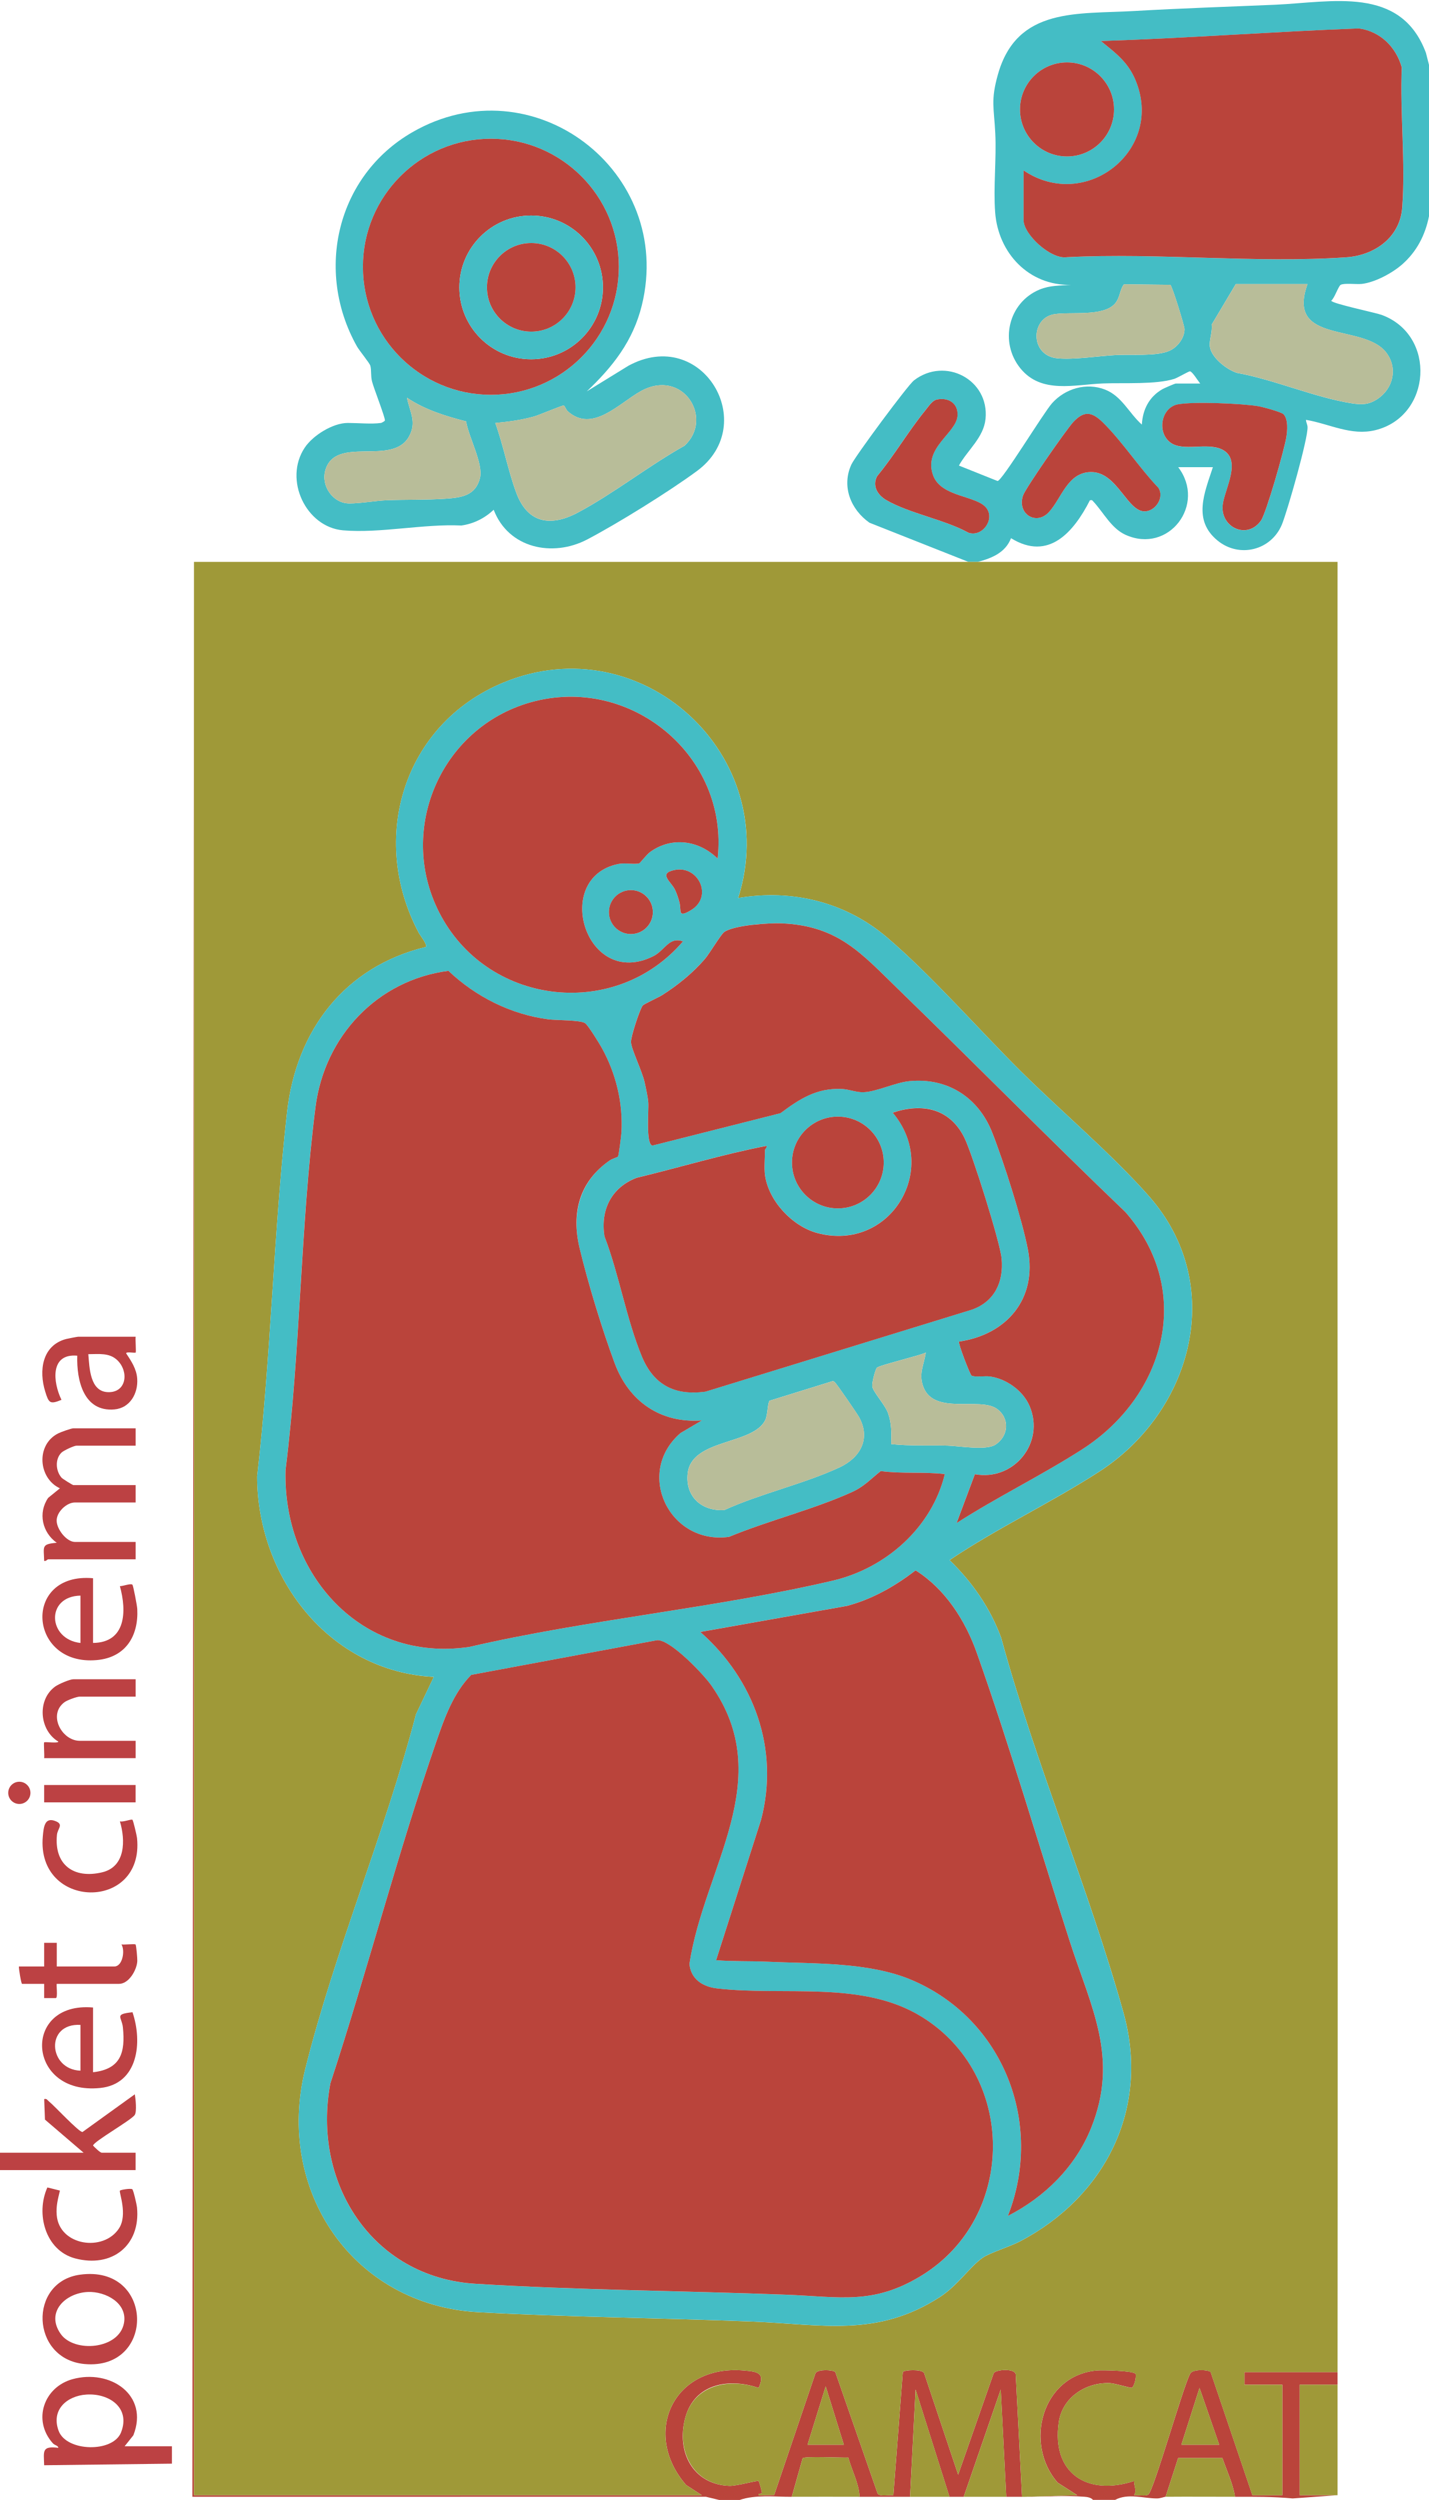 <?xml version="1.0" encoding="UTF-8"?>
<svg id="Layer_1" data-name="Layer 1" xmlns="http://www.w3.org/2000/svg" viewBox="0 0 434.64 760.08">
  <defs>
    <style>
      .cls-1 {
        fill: #b8bd99;
      }

      .cls-2 {
        fill: #44bdc5;
      }

      .cls-3 {
        fill: #9f9938;
      }

      .cls-4 {
        fill: #ba443b;
      }

      .cls-5 {
        fill: #bc4143;
      }
    </style>
  </defs>
  <path class="cls-2" d="M434.64,19.67v46.07c-1.15,5.75-3.73,10.76-8.15,14.64-3.03,2.66-8.27,5.48-12.29,5.94-1.6.18-5.43-.32-6.43.29-.72.43-1.84,4.01-2.86,4.81.05.84,13.51,3.65,15.33,4.32,16.81,6.18,15.18,30.84-1.9,35.04-7.42,1.82-13.92-1.92-21.12-3.13.02.74.44,1.41.48,2.16.2,3.41-6.14,25.62-7.79,29.64-3.23,7.86-12.93,10.33-19.57,4.91-7.64-6.24-4-14.49-1.43-22.32h-10.55c8.61,11.32-2.87,26.49-16.01,20.57-4.37-1.97-6.71-6.83-9.86-10.19-.38-.4-.33-.44-.99-.3-4.9,9.58-12.51,18.6-23.99,11.51-1.7,4.41-5.86,6.09-10.09,7.2-.96,0-1.92,0-2.88,0l-30.08-11.9c-5.72-4.02-8.55-11.06-5.51-17.69,1.16-2.53,17.15-24.13,19.04-25.59,9.49-7.29,22.95-.21,21.77,11.7-.57,5.71-5.48,9.49-8.1,14.2l11.76,4.7c1.44-.12,13.94-20.7,16.55-23.63,3.99-4.48,10.44-6.4,16.14-4.17,5.12,2,7.26,7.14,11.19,10.64.26-4.6,2.22-8.45,6.27-10.77.54-.31,3.78-1.71,4.05-1.71h7.44c-.63-.7-2.4-3.65-3.11-3.71-.43-.03-3.71,1.95-4.78,2.29-5.46,1.76-15.55,1.16-21.63,1.39-8.74.34-18.78,3.25-25.15-4.55-6.49-7.95-3.75-19.98,5.75-23.97,3.2-1.34,6.2-1.18,9.59-1.45-12.78.27-22.12-9.63-23.05-22.05-.58-7.73.43-16.2.04-24.03s-1.43-9.97.8-17.88c5.79-20.58,24.19-18.29,41.62-19.31,14.23-.83,28.46-1.28,42.71-1.9,17.16-.75,38.21-5.91,45.85,14.61l.93,3.63ZM311.35,51.82v15.12c0,4.37,8.32,12.03,13.2,11.27,27.73-1.43,57.42,1.93,84.93.03,8.61-.6,16.34-6.01,17.03-15.11,1.03-13.69-.72-28.78-.13-42.61-1.72-6.22-6.6-10.99-13.08-11.87-26.22,1.01-52.32,2.97-78.43,3.84,4.44,3.63,8.17,6.31,10.49,11.82,8.99,21.35-15.2,40.28-33.99,27.52ZM338.84,33.27c0-7.9-6.4-14.3-14.3-14.3s-14.3,6.4-14.3,14.3,6.4,14.3,14.3,14.3,14.3-6.4,14.3-14.3ZM339,92.44c-3.62,3.85-13.28,2.31-18.27,3.08-7.31,1.12-7.56,12.6.9,13.43,4.94.49,12.6-.71,17.75-1,4.52-.26,12.52.48,16.42-1.34,2.38-1.11,4.49-3.84,4.48-6.56,0-.92-3.72-13.06-4.31-13.45l-14.11-.16c-1.35,1.7-1.14,4.17-2.87,6.01ZM397.7,86.37h-21.83l-7.34,12.33c.31,2.06-.78,4.75-.57,6.57.39,3.44,5.15,7.11,8.25,8.1,11.34,2.05,23.71,7.49,34.89,9.25,3.09.49,5.22.45,7.86-1.3,4.79-3.17,6.28-9.34,2.72-14.07-6.85-9.12-30.67-2.36-23.99-20.87ZM284.82,121.51c-1.31.3-2.52,2.19-3.42,3.3-5.18,6.36-9.38,13.6-14.61,19.94-1.58,2.9.08,5.72,2.69,7.25,6.93,4.06,17.77,5.95,25.06,9.96,4.11,1.43,8.08-3.91,5.51-7.43-2.89-3.96-13.87-3.23-16.3-10.09-2.95-8.36,7.06-12.68,7.46-18,.29-3.84-2.83-5.76-6.41-4.93ZM358.23,122.95c-5.1,1.04-6.4,8.52-2.24,11.62,3.82,2.84,11.08-.13,15.66,2.09,6.27,3.04.84,12.04.26,16.78-.85,6.87,7.38,10.81,11.6,4.88,1.67-2.35,7.17-21.77,7.73-25.37.31-2,.61-5.34-.79-6.93-.65-.74-6.21-2.23-7.6-2.47-4.89-.87-20.05-1.51-24.62-.58ZM326.44,128.32c-2.06,2.21-14.57,20.16-15.3,22.38-1.83,5.56,4.04,9.19,7.88,5.01s5.66-12.1,12.77-12.18c8.15-.1,11.11,12.49,16.69,11.94,3.16-.31,5.68-4.33,3.84-7.15-5.72-5.99-10.72-13.68-16.5-19.49-3.3-3.32-5.73-4.42-9.39-.5Z"/>
  <path class="cls-4" d="M59.01,170.83v587.81h154.47l-4.8-3.11c-13.53-15.57-4.05-36.66,17.53-34.81,4.19.36,6.63.71,4.52,5.29-9.13-3.09-19.51-1.27-22.31,9.11s2.35,20.27,13.44,20.68c2.18.08,8.51-1.73,8.87-1.46.15.11,1.06,3.28,1.01,3.55-.08.54-1.21-.04-1,.76l4.73-.06,12.58-37.08c.82-1.22,5.08-1.03,6-.33l12.9,37c.81.97,3.5.28,4.77.48l2.88-37.47c.46-.66,5.75-.94,6.47.31l10.36,30.91,10.83-30.91c.81-1.13,6.51-1.48,6.68.44l1.92,37.19c-1.6,0-3.2,0-4.8,0l-1.68-32.63-11.27,32.63c-1.44,0-2.88,0-4.32,0l-10.31-32.63-1.68,32.63c-5.11,0-10.24,0-15.35,0-.2-4.1-2.36-7.99-3.43-11.93-1.9.11-13.4-.49-13.9.22l-3.3,11.71c-5.11.03-11.09-.71-15.83.96h-6.24l-4.06-.98-156.18.02.48-588.3ZM256.66,743.29l-5.52-17.76-5.52,17.76h11.03Z"/>
  <path class="cls-4" d="M311.83,759.12l15.83-.48-5.99-3.84c-10.25-11.79-4.86-32.61,11.97-34.08,1.72-.15,10.91.05,11.73,1.01.39.46-.31,4.02-1.2,4.25-.33.08-5.18-1.38-6.66-1.43-7.32-.23-14.39,4.36-15.48,11.91-2.25,15.61,8.76,22.52,22.9,17.87-.04,1.57.93,2.85,0,4.32,1.15-.17,3.44.38,4.34-.22,1.62-1.08,10.5-32.55,12.72-36.71.7-1.48,5.46-1.3,6.23-.52l12.7,37.44h9.11v-33.59h-11.51v-3.84s28.3,0,28.3,0c0,1.28,0,2.56,0,3.84h-11.51v33.59h11.51l-13.66.99c-5.81-.56-11.8-.51-17.53-.51-.6-3.99-2.52-7.93-3.82-11.78h-13.47s-3.82,11.78-3.82,11.78c-.46,0-1.54.51-2.63.51-4.03,0-8.86-1.67-12.72.44h-6.72c-.66-.73-1.71-.89-2.64-.96-5.63-.43-12.23.02-17.99,0ZM359.32,743.29h11.51l-5.99-17.28-5.52,17.28Z"/>
  <path class="cls-5" d="M0,654.51h25.43s-11.76-10.07-11.76-10.07l-.23-6.24c.83-.22.96.35,1.44.71,1.51,1.16,9.18,9.46,10.22,9.3l15.91-11.46c.24,1.37.63,5.2,0,6.24-.97,1.59-12.7,8.19-12.7,9.36.45.5,2.15,2.16,2.63,2.16h10.31v5.28s-41.26,0-41.26,0v-5.28Z"/>
  <path class="cls-3" d="M294.56,170.83c.96,0,1.92,0,2.88,0,36.45.01,72.93,0,109.38,0-.13,183.45.17,366.93,0,550.39h-28.31s0,3.84,0,3.84h11.51v33.59h-9.11l-12.7-37.44c-.77-.78-5.52-.96-6.23.52-2.22,4.16-11.1,35.63-12.72,36.71-.9.6-3.19.05-4.34.22.93-1.47-.04-2.75,0-4.32-14.14,4.65-25.15-2.26-22.9-17.87,1.09-7.55,8.16-12.14,15.48-11.91,1.49.05,6.33,1.51,6.66,1.43.89-.23,1.59-3.79,1.2-4.25-.83-.96-10.01-1.16-11.73-1.01-16.84,1.47-22.22,22.29-11.97,34.08l5.99,3.84-15.83.48c-.32,0-.64,0-.96,0l-1.92-37.19c-.17-1.92-5.87-1.57-6.68-.44l-10.83,30.91-10.36-30.91c-.72-1.26-6-.98-6.47-.31l-2.88,37.47c-1.27-.2-3.96.49-4.77-.48l-12.9-37c-.92-.71-5.18-.89-6,.33l-12.58,37.08-4.73.06c-.22-.8.92-.22,1-.76.04-.28-.87-3.44-1.01-3.55-.36-.27-6.7,1.54-8.87,1.46-11.09-.4-16.16-10.62-13.44-20.68s13.18-12.19,22.31-9.11c2.11-4.57-.34-4.93-4.52-5.29-21.58-1.85-31.07,19.24-17.53,34.81l4.8,3.11H59.01V170.83c78.51.02,157.04-.02,235.55,0ZM224.52,273.03c13.71-43.16-29.3-82.99-71.47-65.48-30.37,12.61-40.91,47.4-25.69,76.05.45.85,2.73,3.66,2.17,4.31-24.73,6.01-39.41,25.33-42.21,50.15-4.15,36.78-4.84,74.06-9.11,110.85.05,30.69,21.86,59.3,53.73,60.94l-5.42,11.37c-9.4,35.96-24.73,71.99-33.68,107.87-9.17,36.75,14.37,71.83,52.75,73.92,27.57,1.5,55.42,1.74,83.03,2.83,21.32.84,38.05,4.96,57.27-7.46,5.4-3.49,9.11-9.23,13.01-11.94,2.16-1.5,8.27-3.36,11.34-4.97,25.99-13.63,39.6-40.45,31.47-69.55-10.62-37.99-26.76-75.73-37.19-113.95-3.31-9.06-8.82-16.97-15.7-23.63,14.49-9.75,30.88-17.43,45.53-26.91,28.42-18.38,38.81-56.82,15.16-83.7-11.17-12.7-26.65-25.77-38.88-37.89-13.05-12.94-27.08-29.07-40.78-40.79-12.65-10.81-28.95-14.8-45.32-12.01Z"/>
  <path class="cls-2" d="M115.86,128.6c.16-.02,1.18-.52,1.21-.77.09-.95-3.4-9.81-3.92-11.87-.43-1.71-.14-3.47-.51-4.77-.23-.83-3.36-4.58-4.12-5.95-12.82-22.94-6.07-51.76,16.85-65.01,36.56-21.13,79.86,11.77,69.85,52.59-2.67,10.86-8.83,18.67-16.75,26.18l12.62-7.77c22.45-12.25,40.19,17.74,20.92,31.96-8.45,6.23-24.08,15.94-33.39,20.82-10.58,5.54-24.01,2.67-28.46-9.02-2.72,2.57-6.08,4.26-9.83,4.79-11.46-.56-24.75,2.43-35.99,1.46s-18.15-15.37-11.66-25.13c2.5-3.75,8.57-7.52,13.11-7.52,2.91,0,7.42.41,10.07,0ZM188.22,81.11c0-21.5-17.43-38.93-38.92-38.93s-38.92,17.43-38.92,38.93,17.43,38.93,38.92,38.93,38.92-17.43,38.92-38.93ZM150.64,128.6c2.47,6.82,3.88,14.46,6.38,21.21,3.44,9.31,10.44,10.45,18.72,6.05,10.92-5.81,21.56-14.24,32.45-20.33,9.05-8.31-.45-23.68-13.26-16.62-6.59,3.63-14.76,12.87-22.25,6.12-.51-.46-.9-1.69-1.23-1.74-.48-.08-7.49,2.92-9.09,3.36-3.87,1.07-7.73,1.58-11.72,1.96ZM123.78,120.92c.86,4.44,3.09,7.41.58,11.86-5.08,9-22.22-.44-25.39,10.11-1.44,4.78,2.25,10.17,7.29,10.18,3.45,0,7.98-.85,11.5-.98,5.79-.23,12.01-.05,17.77-.46,4.81-.34,9.14-.9,10.47-6.33,1.05-4.27-3.52-12.58-4.23-17.18-6.31-1.63-12.53-3.54-17.99-7.2Z"/>
  <path class="cls-5" d="M41.26,434.26v5.28h-17.99c-.76,0-3.92,1.47-4.59,2.13-1.99,1.99-1.74,5.52.02,7.58.34.4,3.4,2.28,3.61,2.28h18.95v5.28h-18.47c-2.51,0-5.57,2.87-5.56,5.52s3.05,6.48,5.56,6.48h18.47v5.28H14.63c-.15,0-.68.66-1.2.48-.09-4.41-.96-5.08,3.83-5.51-4.39-3.09-5.77-9.06-2.61-13.65l3.57-2.9c-6.61-3.07-7.33-13.21-.59-16.67.79-.41,4-1.57,4.67-1.57h18.95Z"/>
  <path class="cls-5" d="M52.29,743.77v5.28s-38.86.48-38.86.48c-.12-4.33-.79-5.91,4.32-5.29-.08-.75-1.1-.73-1.7-1.41-6.22-6.98-2.74-17.05,6.01-19.47,11.38-3.14,23.36,4.74,18.5,17.07l-2.66,3.34h14.39ZM26.3,728.04c-6.03.39-10.85,4.72-8.45,11.07s16.51,6.65,18.96.45c2.98-7.51-3.64-11.97-10.52-11.52Z"/>
  <path class="cls-5" d="M24.35,691.59c22.64-3.11,23.13,29.16,1.37,27.17-16.4-1.51-17.18-25-1.37-27.17ZM26.78,696.85c-6.83.26-13.05,6.12-8.28,12.81,4.09,5.73,17.68,4.68,19.2-3.31,1.17-6.15-5.62-9.7-10.92-9.5Z"/>
  <path class="cls-5" d="M28.3,479.85v19.67c10.02-.12,10.3-9.63,8.16-17.27.85.05,3.28-.91,3.8-.45.29.25,1.44,6.44,1.49,7.38.43,8.32-3.61,14.77-12.31,15.55-20.94,1.9-22.74-26.8-1.14-24.89ZM24.47,485.13c-10.59.21-10.02,13.25,0,14.4v-14.4Z"/>
  <path class="cls-5" d="M28.3,610.37v19.67c8.41-.93,9.87-5.97,9.08-13.64-.34-3.24-2.78-3.99,2.92-4.6,3.09,9.08,1.77,21.84-9.84,23.03-22.36,2.29-23.95-26.4-2.15-24.47ZM24.47,615.65c-10.78-.6-9.81,13.54,0,13.92v-13.92Z"/>
  <path class="cls-5" d="M41.26,406.43c-.13.81.19,4.62,0,4.8-.22.22-2.9-.36-2.89.24,1.57,2.38,3.15,4.72,3.36,7.68.32,4.49-2.18,8.95-6.93,9.37-9.36.82-11.54-8.84-11.3-16.34-8.35-.75-7.41,8.08-4.8,13.43-3.5,1.42-3.85,1.02-4.94-2.49-1.99-6.39-.98-14.05,6.35-16.01.45-.12,3.4-.69,3.63-.69h17.51ZM26.86,411.71c.36,4.11.46,11.39,5.99,11.56,5.65.17,6.4-6.2,2.9-9.65-2.46-2.43-5.76-1.89-8.89-1.9Z"/>
  <path class="cls-5" d="M41.26,510.56v5.28h-17.03c-.83,0-3.74,1.06-4.57,1.66-5.21,3.78-.86,11.77,4.57,11.77h17.03v5.28H13.43c.13-.81-.19-4.62,0-4.8.25-.25,4.29.38,4.32-.24-5.81-3.42-6.55-12.75-.93-16.76,1.01-.72,4.4-2.19,5.49-2.19h18.95Z"/>
  <path class="cls-5" d="M17.27,590.69v7.2h17.51c2.48,0,3.34-4.8,2.16-6.71.8.15,4.03-.23,4.29.02.21.2.57,4.3.53,5.03-.14,2.76-2.58,6.94-5.54,6.94h-18.95c-.22,0,.38,4.23-.28,4.33h-3.56s0-4.33,0-4.33h-6.72c-.27,0-1.03-4.71-.96-5.28h7.68v-7.2h3.84Z"/>
  <path class="cls-5" d="M36.46,553.75c.87.34,3.43-.74,3.81-.47.26.19,1.33,4.79,1.41,5.56,2.26,22.42-30.67,21.81-28.66-.48.26-2.9.55-6.08,4.01-4.61,2.38,1.02.48,2.21.29,4.11-.9,9.08,5.09,13.48,13.78,11.39,7.12-1.71,7.09-9.78,5.36-15.5Z"/>
  <path class="cls-5" d="M18.23,666.03c-.62,2.62-1.21,4.67-.98,7.46.78,9.33,14.23,11.28,18.94,4.03,2.73-4.19-.06-10.98.28-11.47.2-.29,3.25-.76,3.76-.44.35.23,1.36,4.7,1.44,5.51,1.15,11.66-7.7,18.51-18.86,15.51-9.06-2.43-11.99-13.62-8.4-21.56l3.81.95Z"/>
  <rect class="cls-5" x="13.43" y="542.71" width="27.82" height="5.28"/>
  <circle class="cls-5" cx="5.88" cy="545.1" r="3.38"/>
  <path class="cls-3" d="M406.82,725.05c-.01,11.19,0,22.4,0,33.59h-11.51v-33.59h11.51Z"/>
  <path class="cls-3" d="M375.63,759.12c-7.03,0-14.08-.06-21.11,0l3.82-11.78h13.47c1.29,3.85,3.22,7.79,3.82,11.78Z"/>
  <path class="cls-4" d="M311.35,51.82c18.8,12.76,42.98-6.17,33.99-27.52-2.32-5.51-6.05-8.19-10.49-11.82,26.11-.87,52.21-2.83,78.43-3.84,6.49.87,11.36,5.65,13.08,11.87-.58,13.84,1.17,28.92.13,42.61-.69,9.11-8.42,14.52-17.03,15.11-27.51,1.9-57.19-1.46-84.93-.03-4.88.76-13.2-6.9-13.2-11.27v-15.12Z"/>
  <path class="cls-1" d="M397.7,86.37c-6.69,18.52,17.14,11.75,23.99,20.87,3.56,4.74,2.07,10.9-2.72,14.07-2.64,1.75-4.77,1.79-7.86,1.3-11.18-1.76-23.55-7.19-34.89-9.25-3.11-.99-7.86-4.66-8.25-8.1-.21-1.82.88-4.52.57-6.57l7.34-12.33h21.83Z"/>
  <path class="cls-4" d="M358.23,122.95c4.57-.93,19.74-.28,24.62.58,1.39.25,6.95,1.74,7.6,2.47,1.4,1.6,1.11,4.94.79,6.93-.57,3.61-6.06,23.02-7.73,25.37-4.21,5.93-12.45,1.99-11.6-4.88.58-4.74,6.01-13.75-.26-16.78-4.58-2.22-11.84.75-15.66-2.09-4.16-3.09-2.86-10.58,2.24-11.62Z"/>
  <path class="cls-1" d="M339,92.44c1.73-1.84,1.52-4.31,2.87-6.01l14.11.16c.59.39,4.31,12.54,4.31,13.45,0,2.73-2.11,5.45-4.48,6.56-3.89,1.81-11.9,1.08-16.42,1.34-5.15.29-12.82,1.49-17.75,1-8.46-.83-8.22-12.31-.9-13.43,4.99-.77,14.65.77,18.27-3.08Z"/>
  <circle class="cls-4" cx="324.54" cy="33.27" r="14.3"/>
  <path class="cls-4" d="M284.82,121.51c3.57-.83,6.7,1.09,6.41,4.93-.4,5.31-10.41,9.64-7.46,18,2.42,6.86,13.41,6.13,16.3,10.09,2.57,3.52-1.41,8.86-5.51,7.43-7.29-4.01-18.13-5.9-25.06-9.96-2.61-1.53-4.28-4.35-2.69-7.25,5.23-6.33,9.43-13.58,14.61-19.94.9-1.1,2.1-2.99,3.42-3.3Z"/>
  <path class="cls-4" d="M326.44,128.32c3.66-3.92,6.09-2.81,9.39.5,5.78,5.81,10.78,13.5,16.5,19.49,1.84,2.82-.69,6.85-3.84,7.15-5.58.54-8.54-12.04-16.69-11.94-7.11.09-8.91,7.98-12.77,12.18s-9.72.55-7.88-5.01c.73-2.22,13.24-20.17,15.3-22.38Z"/>
  <path class="cls-3" d="M306.07,759.12c-4.31,0-8.64,0-12.95,0l11.27-32.63,1.68,32.63Z"/>
  <path class="cls-3" d="M240.83,759.12l3.3-11.71c.5-.71,12-.11,13.9-.22,1.07,3.94,3.22,7.83,3.43,11.93-6.87,0-13.76-.04-20.63,0Z"/>
  <path class="cls-3" d="M288.8,759.12c-3.99,0-8,0-11.99,0l1.68-32.63,10.31,32.63Z"/>
  <polygon class="cls-3" points="256.66 743.29 245.62 743.29 251.14 725.53 256.66 743.29"/>
  <polygon class="cls-3" points="359.32 743.29 364.84 726.01 370.84 743.29 359.32 743.29"/>
  <path class="cls-2" d="M224.52,273.03c16.38-2.79,32.67,1.2,45.32,12.01,13.7,11.71,27.72,27.85,40.78,40.79,12.22,12.11,27.7,25.19,38.88,37.89,23.66,26.89,13.27,65.32-15.16,83.7-14.65,9.47-31.04,17.16-45.53,26.91,6.88,6.66,12.39,14.58,15.7,23.63,10.43,38.22,26.56,75.97,37.19,113.95,8.14,29.09-5.47,55.92-31.47,69.55-3.07,1.61-9.17,3.47-11.34,4.97-3.9,2.7-7.62,8.45-13.01,11.94-19.22,12.42-35.95,8.3-57.27,7.46-27.61-1.09-55.46-1.33-83.03-2.83-38.39-2.09-61.92-37.17-52.75-73.92,8.95-35.87,24.28-71.91,33.68-107.87l5.42-11.37c-31.87-1.64-53.68-30.25-53.73-60.94,4.27-36.78,4.96-74.07,9.11-110.85,2.8-24.82,17.48-44.14,42.21-50.15.56-.65-1.72-3.45-2.17-4.31-15.22-28.65-4.68-63.44,25.69-76.05,42.17-17.51,85.17,22.32,71.47,65.48ZM218.27,261.04c3.49-31.19-26.51-56.05-56.85-47.51-27.78,7.81-41.14,39.67-27.18,65.11,15.01,27.34,53.22,31.34,73.48,7.59-4.18-1.56-5.5,2.74-8.96,4.47-20.59,10.36-31.01-23.8-10.74-28.01,2.11-.44,4.87.21,6.41-.2.23-.06,2.23-2.67,3.35-3.48,6.61-4.75,14.85-3.5,20.49,2.03ZM205.2,264.51c-5.1,1.03-1.15,3.48.07,5.94.54,1.09,1.08,2.71,1.38,3.9.67,2.63-.65,4.88,3.54,2.35,6.78-4.08,2.23-13.65-5-12.19ZM198.58,277.31c0-3.69-2.99-6.68-6.68-6.68s-6.68,2.99-6.68,6.68,2.99,6.68,6.68,6.68,6.68-2.99,6.68-6.68ZM273.14,300.7c-11.2-10.87-18.19-19.24-35.43-19.98-3.74-.16-14.55.54-17.47,2.67-.99.72-4.38,6.45-5.8,8.11-3.63,4.25-8.28,8.01-12.98,11.01-1.08.69-5.58,2.74-5.95,3.17-.91,1.07-3.75,9.77-3.6,11.22.24,2.42,3.39,8.71,4.16,12.19.41,1.84.96,4.26,1.1,6.09.18,2.25-.82,12.64,1.25,13.11l38.96-9.85c5.81-4.32,10.96-7.69,18.58-7.37,2.28.1,4.55,1.09,6.67,1,4.05-.17,9.64-2.95,13.94-3.37,11.56-1.14,20.98,4.91,25.19,15.58,3.51,8.89,9.11,26.43,10.88,35.66,2.87,14.93-6.41,25.82-20.95,27.95-.36.42,3.34,10.01,3.8,10.32.84.56,4.09.1,5.49.27,5.01.63,10.16,4.31,12.15,8.96,4.81,11.23-4.83,22.94-16.62,20.77l-5.56,14.84c12.32-7.89,25.83-14.48,38.1-22.35,25.32-16.22,34.3-48.2,13.24-72.19-23.33-22.34-45.99-45.33-69.16-67.82ZM187.96,351.64c.2-.31.99-6.43,1.05-7.35.5-8.96-1.66-17.88-5.98-25.68-.77-1.39-4.05-6.71-5.01-7.47-1.31-1.05-8.8-.9-11.25-1.22-11.43-1.5-22.1-6.87-30.39-14.75-21.66,2.83-37.69,19.9-40.43,41.44-4.6,36.19-4.55,74.04-9.11,110.37-.88,31.5,22.89,58.53,55.79,53.77,36.15-8.38,74.7-11.76,110.67-20.18,16.14-3.78,30.13-16.15,34.06-32.39-6.47-.76-13.05-.03-19.47-.92-3.13,2.45-4.99,4.69-8.85,6.43-11.65,5.26-25.38,8.64-37.29,13.57-18.04,2.55-28.87-19.35-14.77-31.57l6.49-3.82c-12.58.94-22.21-5.79-26.52-17.38-3.72-10.02-8.15-24.53-10.66-34.93s-.17-20.34,9.2-26.78c.6-.41,2.34-.95,2.46-1.14ZM232.67,357.25c-.29-2.16,0-5.36,0-7.68,0-.15.66-.68.48-1.2-13.25,2.56-26.31,6.54-39.47,9.7-7.68,2.9-11.08,9.74-9.83,17.77,4.44,11.61,6.67,25.22,11.39,36.59,3.58,8.64,10.03,11.94,19.33,10.67l81.08-24.95c6.88-2.46,9.67-8.43,9-15.51-.47-4.99-8.93-31.86-11.3-36.68-4.41-8.97-12.78-10.72-21.82-7.68,14.54,17.24-.88,42.47-22.92,36.6-7.61-2.03-14.87-9.77-15.94-17.65ZM268.79,353.45c0-7.71-6.24-13.95-13.95-13.95s-13.95,6.25-13.95,13.95,6.24,13.95,13.95,13.95,13.95-6.25,13.95-13.95ZM281.6,411.23c-1.89.95-14.36,3.9-14.91,4.63s-1.52,4.64-1.39,5.64c.21,1.69,3.89,5.56,4.81,8.18,1.11,3.17,1.04,6.06.94,9.38,5.68.62,11.35.31,17.05.46,3.54.09,11.7,1.57,14.59-.24,4.13-2.58,4.54-8.12.47-10.98-5.13-3.6-18.96,1.95-22.27-6.52-1.57-4.02.1-6.64.71-10.55ZM253.16,419.94l-19.06,5.92c-.65.55-.58,4.33-1.33,5.87-3.75,7.67-22.39,5.61-23.61,16.21-.81,7.09,4.3,11.63,11.16,11.17,11.04-5.02,24.15-7.91,35.02-12.96,6.32-2.94,9.59-8.72,5.94-15.31-.61-1.1-6.74-10.01-7.28-10.5-.31-.27-.33-.43-.85-.4ZM306.56,673.71c11.21-5.72,20.55-14.95,25.31-26.74,8.59-21.31-.05-36.75-6.47-56.65-9.34-28.99-18.16-59.21-28.31-87.81-3.49-9.84-9.66-19.48-18.61-25.06-6.34,4.86-13.08,8.71-20.86,10.8l-44.61,7.92c16.32,14.4,24.11,35.57,18.48,57.1l-13.68,42.7c5.18.43,10.43.22,15.61.46,14.1.66,30.81.02,43.86,5.55,27.89,11.83,40.32,43.59,29.28,71.72ZM199.95,498.68l-56.64,10.56c-5.38,5.47-8.07,12.96-10.56,20.15-11.85,34.24-20.97,69.57-32.26,104.01-5.72,29.95,12.46,59.01,44.12,60.97,31.34,1.94,63.1,2.12,94.55,3.32,16.15.61,26.39,3.21,41.14-5.83,29.03-17.8,28.91-61.12-.19-78.8-18.13-11.02-41.64-6.09-62.03-8.49-4.35-.51-7.96-2.79-8.4-7.44,4.43-29.35,26.83-56.14,6.58-84.79-2.39-3.38-12.28-13.74-16.32-13.65Z"/>
  <path class="cls-4" d="M188.22,81.11c0,21.5-17.43,38.93-38.92,38.93s-38.92-17.43-38.92-38.93,17.43-38.93,38.92-38.93,38.92,17.43,38.92,38.93ZM183.39,87.38c0-12.07-9.78-21.85-21.84-21.85s-21.84,9.78-21.84,21.85,9.78,21.85,21.84,21.85,21.84-9.78,21.84-21.85Z"/>
  <path class="cls-1" d="M150.64,128.6c3.99-.38,7.84-.9,11.72-1.96,1.6-.44,8.61-3.44,9.09-3.36.33.05.72,1.28,1.23,1.74,7.49,6.75,15.66-2.49,22.25-6.12,12.81-7.06,22.31,8.32,13.26,16.62-10.89,6.08-21.53,14.52-32.45,20.33-8.27,4.4-15.28,3.26-18.72-6.05-2.49-6.75-3.91-14.39-6.38-21.21Z"/>
  <path class="cls-1" d="M123.78,120.92c5.46,3.66,11.68,5.56,17.99,7.2.71,4.61,5.28,12.91,4.23,17.18-1.34,5.43-5.66,5.98-10.47,6.33-5.75.41-11.97.24-17.77.46-3.52.14-8.05.99-11.5.98-5.04-.01-8.73-5.4-7.29-10.18,3.17-10.55,20.31-1.11,25.39-10.11,2.51-4.44.29-7.42-.58-11.86Z"/>
  <path class="cls-4" d="M199.95,498.68c4.04-.09,13.93,10.27,16.32,13.65,20.25,28.64-2.15,55.44-6.58,84.79.44,4.65,4.05,6.93,8.4,7.44,20.39,2.4,43.91-2.53,62.03,8.49,29.09,17.68,29.21,60.99.19,78.8-14.75,9.05-24.99,6.45-41.14,5.83-31.45-1.2-63.21-1.38-94.55-3.32-31.66-1.96-49.84-31.02-44.12-60.97,11.29-34.44,20.41-69.77,32.26-104.01,2.49-7.19,5.17-14.68,10.56-20.15l56.64-10.56Z"/>
  <path class="cls-4" d="M187.96,351.64c-.12.19-1.86.72-2.46,1.14-9.36,6.45-11.78,16.07-9.2,26.78s6.93,24.9,10.66,34.93c4.31,11.59,13.94,18.32,26.52,17.38l-6.49,3.82c-14.1,12.21-3.27,34.12,14.77,31.57,11.91-4.93,25.64-8.31,37.29-13.57,3.85-1.74,5.72-3.98,8.85-6.43,6.41.89,13,.16,19.47.92-3.93,16.24-17.92,28.62-34.06,32.39-35.97,8.42-74.53,11.8-110.67,20.18-32.9,4.77-56.67-22.27-55.79-53.77,4.56-36.33,4.52-74.17,9.11-110.37,2.74-21.54,18.77-38.62,40.43-41.44,8.29,7.87,18.96,13.25,30.39,14.75,2.46.32,9.94.17,11.25,1.22.95.76,4.24,6.07,5.01,7.47,4.32,7.8,6.48,16.72,5.98,25.68-.05.93-.84,7.04-1.05,7.35Z"/>
  <path class="cls-4" d="M306.56,673.71c11.04-28.13-1.39-59.89-29.28-71.72-13.05-5.53-29.76-4.9-43.86-5.55-5.18-.24-10.43-.04-15.61-.46l13.68-42.7c5.63-21.53-2.16-42.71-18.48-57.1l44.61-7.92c7.78-2.09,14.53-5.94,20.86-10.8,8.96,5.59,15.12,15.22,18.61,25.06,10.14,28.6,18.96,58.83,28.31,87.81,6.41,19.89,15.06,35.33,6.47,56.65-4.75,11.79-14.1,21.02-25.31,26.74Z"/>
  <path class="cls-4" d="M273.14,300.7c23.18,22.49,45.83,45.48,69.16,67.82,21.06,23.99,12.08,55.97-13.24,72.19-12.28,7.87-25.79,14.45-38.1,22.35l5.56-14.84c11.8,2.17,21.44-9.54,16.62-20.77-1.99-4.65-7.14-8.33-12.15-8.96-1.39-.18-4.65.29-5.49-.27-.46-.31-4.16-9.9-3.8-10.32,14.53-2.13,23.82-13.02,20.95-27.95-1.78-9.24-7.37-26.77-10.88-35.66-4.21-10.67-13.63-16.72-25.19-15.58-4.3.42-9.89,3.2-13.94,3.37-2.12.09-4.39-.9-6.67-1-7.62-.32-12.77,3.05-18.58,7.37l-38.96,9.85c-2.07-.47-1.07-10.86-1.25-13.11-.15-1.83-.7-4.25-1.1-6.09-.77-3.48-3.92-9.77-4.16-12.19-.14-1.45,2.69-10.15,3.6-11.22.37-.43,4.87-2.48,5.95-3.17,4.7-3,9.35-6.76,12.98-11.01,1.42-1.67,4.81-7.39,5.8-8.11,2.93-2.13,13.73-2.83,17.47-2.67,17.24.74,24.23,9.11,35.43,19.98Z"/>
  <path class="cls-4" d="M232.67,357.25c1.07,7.88,8.33,15.62,15.94,17.65,22.04,5.87,37.46-19.36,22.92-36.6,9.03-3.03,17.41-1.29,21.82,7.68,2.37,4.82,10.84,31.69,11.3,36.68.66,7.08-2.12,13.05-9,15.51l-81.08,24.95c-9.3,1.27-15.74-2.03-19.33-10.67-4.72-11.37-6.94-24.98-11.39-36.59-1.26-8.03,2.15-14.87,9.83-17.77,13.16-3.17,26.22-7.14,39.47-9.7.18.52-.48,1.05-.48,1.2,0,2.32-.29,5.52,0,7.68Z"/>
  <path class="cls-4" d="M218.27,261.04c-5.64-5.53-13.89-6.78-20.49-2.03-1.12.8-3.11,3.42-3.35,3.48-1.53.41-4.3-.23-6.41.2-20.27,4.21-9.85,38.37,10.74,28.01,3.45-1.74,4.78-6.03,8.96-4.47-20.26,23.75-58.47,19.75-73.48-7.59-13.96-25.44-.6-57.29,27.18-65.11,30.34-8.53,60.34,16.33,56.85,47.51Z"/>
  <path class="cls-1" d="M253.16,419.94c.52-.03.54.12.85.4.55.48,6.67,9.39,7.28,10.5,3.65,6.6.38,12.37-5.94,15.31-10.87,5.06-23.98,7.94-35.02,12.96-6.85.46-11.97-4.08-11.16-11.17,1.22-10.6,19.86-8.54,23.61-16.21.75-1.54.68-5.32,1.33-5.87l19.06-5.92Z"/>
  <path class="cls-1" d="M281.6,411.23c-.61,3.91-2.28,6.53-.71,10.55,3.31,8.47,17.14,2.92,22.27,6.52,4.07,2.86,3.66,8.4-.47,10.98-2.89,1.81-11.05.33-14.59.24-5.7-.15-11.37.16-17.05-.46.1-3.32.17-6.21-.94-9.38-.91-2.62-4.59-6.5-4.81-8.18-.13-1,.84-4.92,1.39-5.64s13.02-3.68,14.91-4.63Z"/>
  <circle class="cls-4" cx="254.84" cy="353.45" r="13.95"/>
  <circle class="cls-4" cx="191.89" cy="277.31" r="6.68"/>
  <path class="cls-4" d="M205.2,264.51c7.23-1.46,11.78,8.11,5,12.19-4.19,2.52-2.87.28-3.54-2.35-.3-1.19-.84-2.81-1.38-3.9-1.22-2.46-5.18-4.91-.07-5.94Z"/>
  <path class="cls-2" d="M183.39,87.38c0,12.07-9.78,21.85-21.84,21.85s-21.84-9.78-21.84-21.85,9.78-21.85,21.84-21.85,21.84,9.78,21.84,21.85ZM175.04,87.36c0-7.44-6.03-13.47-13.47-13.47s-13.47,6.03-13.47,13.47,6.03,13.47,13.47,13.47,13.47-6.03,13.47-13.47Z"/>
  <circle class="cls-4" cx="161.58" cy="87.36" r="13.47"/>
</svg>
